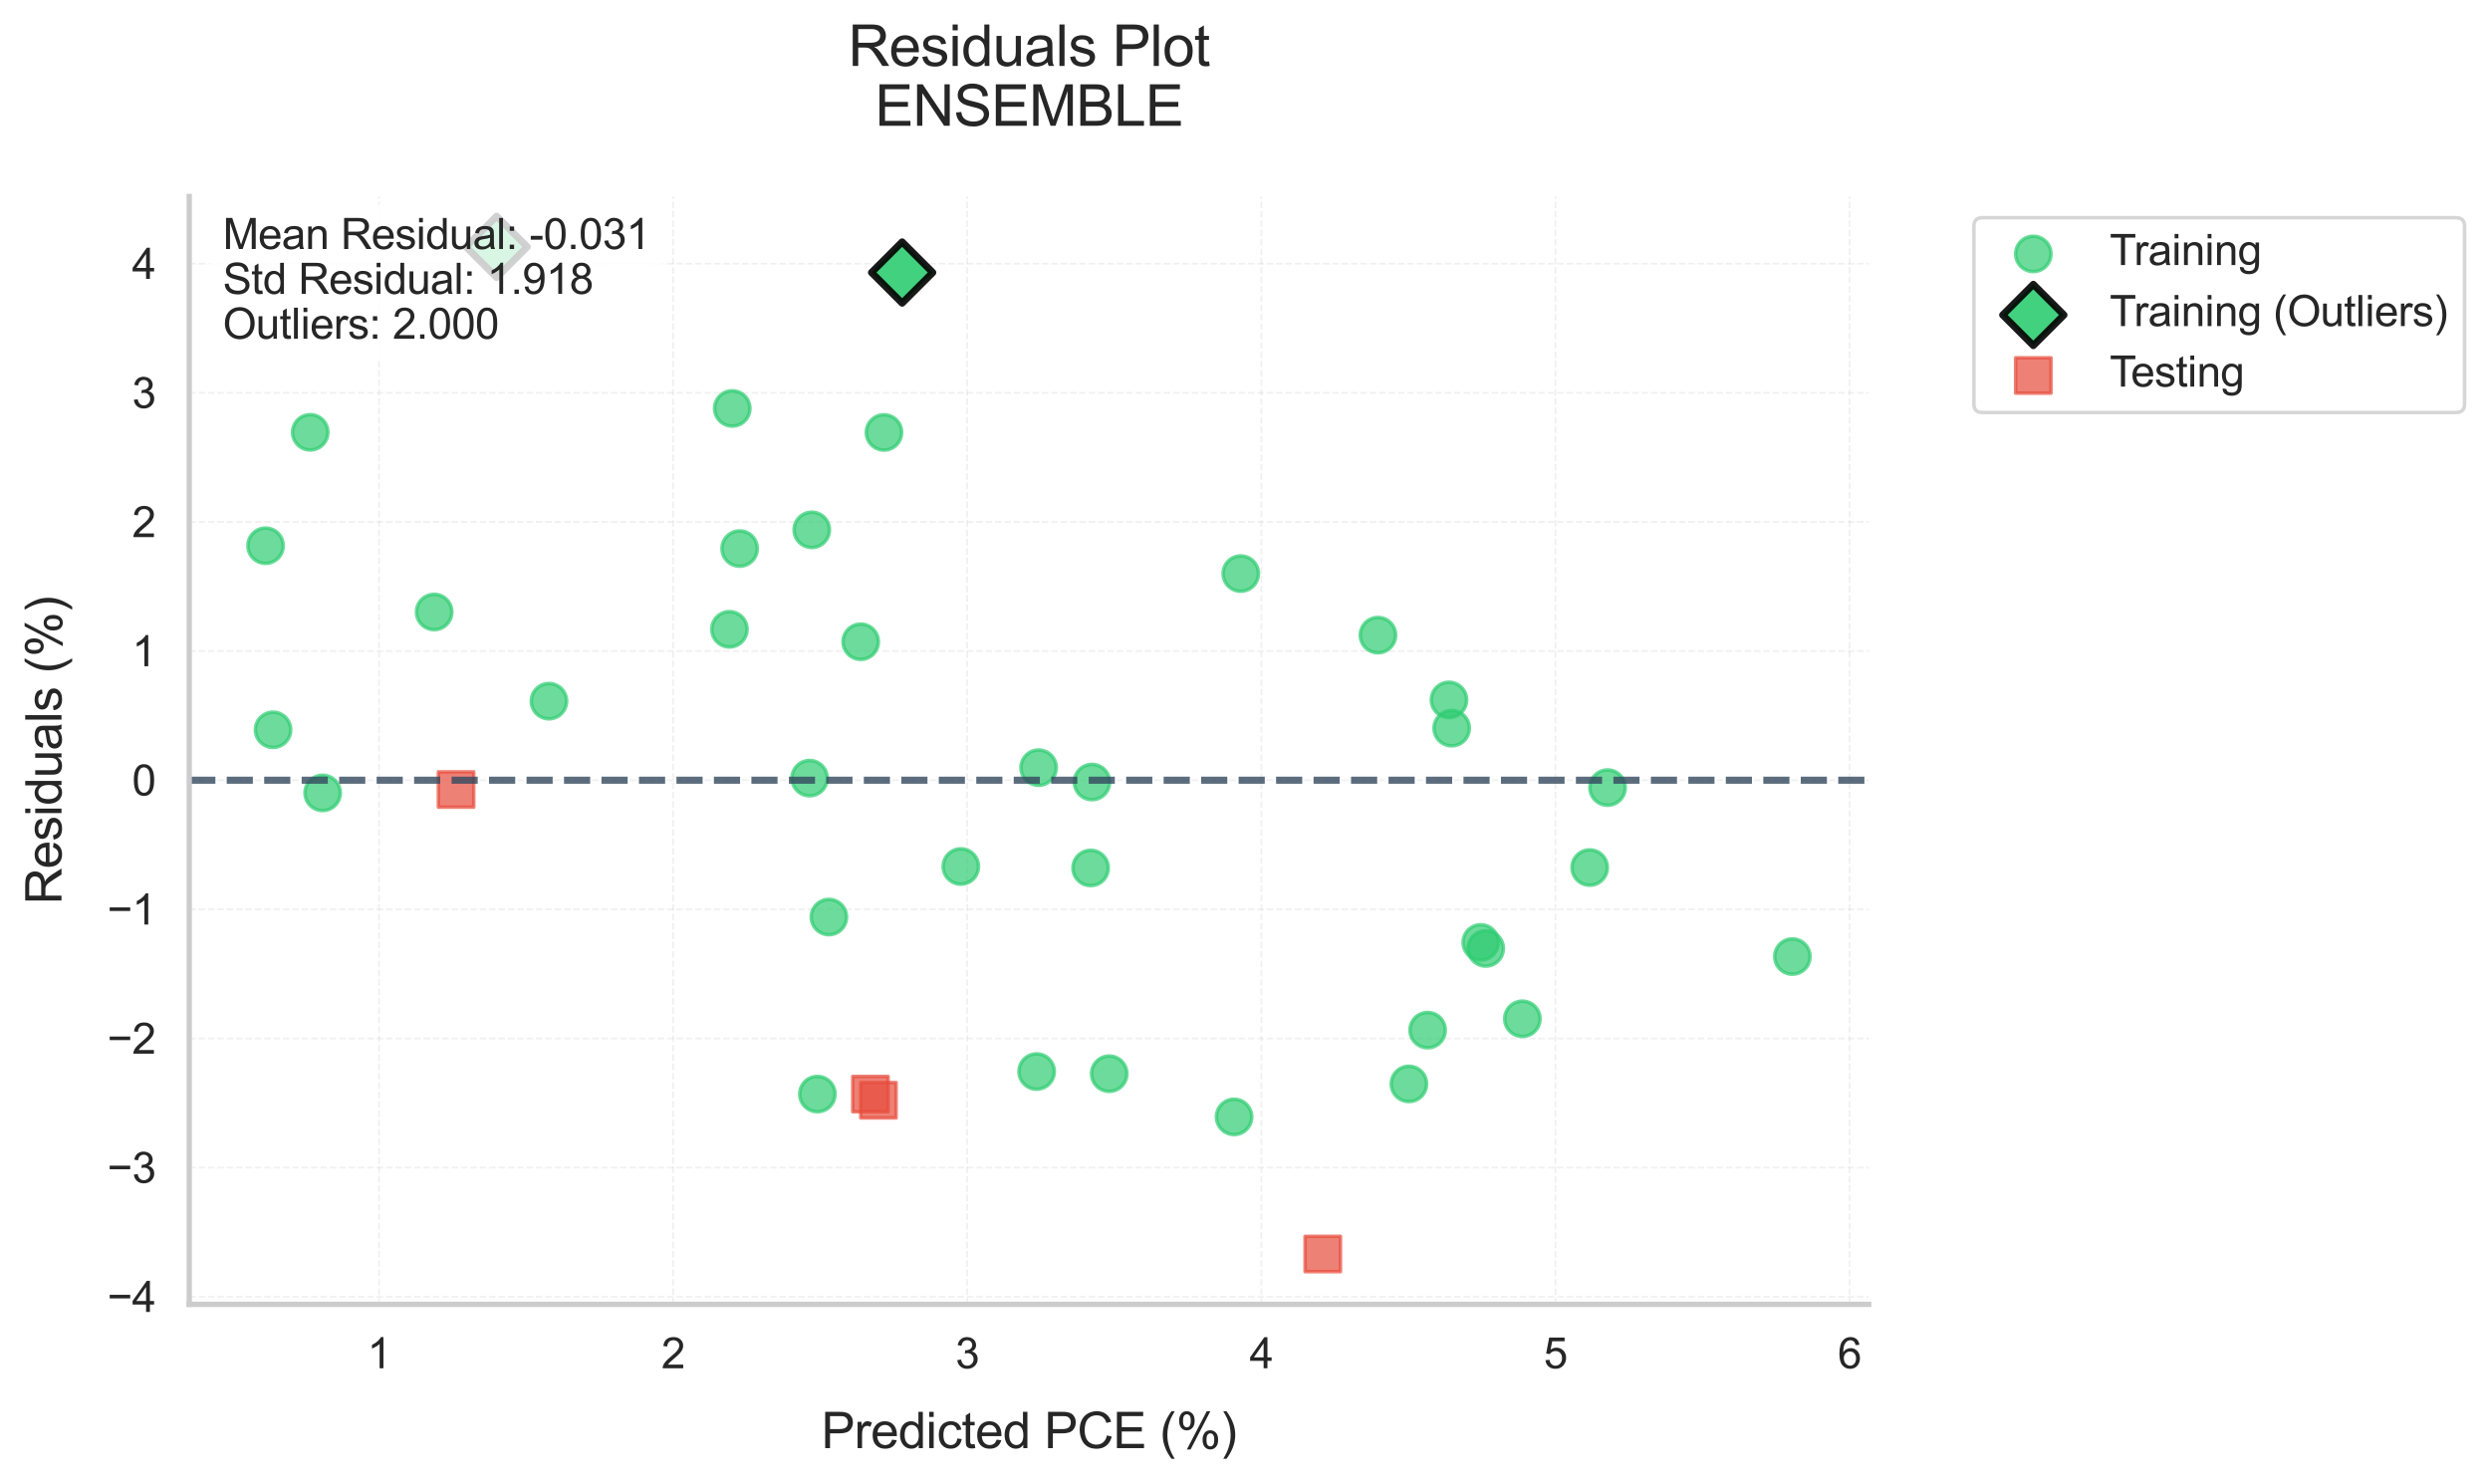 <?xml version="1.0" encoding="utf-8" standalone="no"?>
<!DOCTYPE svg PUBLIC "-//W3C//DTD SVG 1.1//EN"
  "http://www.w3.org/Graphics/SVG/1.1/DTD/svg11.dtd">
<svg xmlns:xlink="http://www.w3.org/1999/xlink" width="704.258pt" height="419.736pt" viewBox="0 0 704.258 419.736" xmlns="http://www.w3.org/2000/svg" version="1.1">
 <defs>
  <style type="text/css">*{stroke-linejoin: round; stroke-linecap: butt}</style>
 </defs>
 <g id="figure_1">
  <g id="patch_1">
   <path d="M -0 419.736 
L 704.258 419.736 
L 704.258 0 
L -0 0 
z
" style="fill: #ffffff"/>
  </g>
  <g id="axes_1">
   <g id="patch_2">
    <path d="M 53.52 368.923 
L 528.54 368.923 
L 528.54 55.575 
L 53.52 55.575 
z
" style="fill: #ffffff"/>
   </g>
   <g id="matplotlib.axis_1">
    <g id="xtick_1">
     <g id="line2d_1">
      <path d="M 107.205 368.923 
L 107.205 55.575 
" clip-path="url(#paf88d8b3e1)" style="fill: none; stroke-dasharray: 1.85,0.8; stroke-dashoffset: 0; stroke: #cccccc; stroke-opacity: 0.3; stroke-width: 0.5"/>
     </g>
     <g id="text_1">
      <!-- 1 -->
      <g style="fill: #262626" transform="translate(103.869 387.013) scale(0.12 -0.12)">
       <defs>
        <path id="ArialMT-31" d="M 2384 0 
L 1822 0 
L 1822 3584 
Q 1619 3391 1289 3197 
Q 959 3003 697 2906 
L 697 3450 
Q 1169 3672 1522 3987 
Q 1875 4303 2022 4600 
L 2384 4600 
L 2384 0 
z
" transform="scale(0.016)"/>
       </defs>
       <use xlink:href="#ArialMT-31"/>
      </g>
     </g>
    </g>
    <g id="xtick_2">
     <g id="line2d_2">
      <path d="M 190.389 368.923 
L 190.389 55.575 
" clip-path="url(#paf88d8b3e1)" style="fill: none; stroke-dasharray: 1.85,0.8; stroke-dashoffset: 0; stroke: #cccccc; stroke-opacity: 0.3; stroke-width: 0.5"/>
     </g>
     <g id="text_2">
      <!-- 2 -->
      <g style="fill: #262626" transform="translate(187.053 387.013) scale(0.12 -0.12)">
       <defs>
        <path id="ArialMT-32" d="M 3222 541 
L 3222 0 
L 194 0 
Q 188 203 259 391 
Q 375 700 629 1000 
Q 884 1300 1366 1694 
Q 2113 2306 2375 2664 
Q 2638 3022 2638 3341 
Q 2638 3675 2398 3904 
Q 2159 4134 1775 4134 
Q 1369 4134 1125 3890 
Q 881 3647 878 3216 
L 300 3275 
Q 359 3922 746 4261 
Q 1134 4600 1788 4600 
Q 2447 4600 2831 4234 
Q 3216 3869 3216 3328 
Q 3216 3053 3103 2787 
Q 2991 2522 2730 2228 
Q 2469 1934 1863 1422 
Q 1356 997 1212 845 
Q 1069 694 975 541 
L 3222 541 
z
" transform="scale(0.016)"/>
       </defs>
       <use xlink:href="#ArialMT-32"/>
      </g>
     </g>
    </g>
    <g id="xtick_3">
     <g id="line2d_3">
      <path d="M 273.573 368.923 
L 273.573 55.575 
" clip-path="url(#paf88d8b3e1)" style="fill: none; stroke-dasharray: 1.85,0.8; stroke-dashoffset: 0; stroke: #cccccc; stroke-opacity: 0.3; stroke-width: 0.5"/>
     </g>
     <g id="text_3">
      <!-- 3 -->
      <g style="fill: #262626" transform="translate(270.237 387.013) scale(0.12 -0.12)">
       <defs>
        <path id="ArialMT-33" d="M 269 1209 
L 831 1284 
Q 928 806 1161 595 
Q 1394 384 1728 384 
Q 2125 384 2398 659 
Q 2672 934 2672 1341 
Q 2672 1728 2419 1979 
Q 2166 2231 1775 2231 
Q 1616 2231 1378 2169 
L 1441 2663 
Q 1497 2656 1531 2656 
Q 1891 2656 2178 2843 
Q 2466 3031 2466 3422 
Q 2466 3731 2256 3934 
Q 2047 4138 1716 4138 
Q 1388 4138 1169 3931 
Q 950 3725 888 3313 
L 325 3413 
Q 428 3978 793 4289 
Q 1159 4600 1703 4600 
Q 2078 4600 2393 4439 
Q 2709 4278 2876 4000 
Q 3044 3722 3044 3409 
Q 3044 3113 2884 2869 
Q 2725 2625 2413 2481 
Q 2819 2388 3044 2092 
Q 3269 1797 3269 1353 
Q 3269 753 2831 336 
Q 2394 -81 1725 -81 
Q 1122 -81 723 278 
Q 325 638 269 1209 
z
" transform="scale(0.016)"/>
       </defs>
       <use xlink:href="#ArialMT-33"/>
      </g>
     </g>
    </g>
    <g id="xtick_4">
     <g id="line2d_4">
      <path d="M 356.757 368.923 
L 356.757 55.575 
" clip-path="url(#paf88d8b3e1)" style="fill: none; stroke-dasharray: 1.85,0.8; stroke-dashoffset: 0; stroke: #cccccc; stroke-opacity: 0.3; stroke-width: 0.5"/>
     </g>
     <g id="text_4">
      <!-- 4 -->
      <g style="fill: #262626" transform="translate(353.421 387.013) scale(0.12 -0.12)">
       <defs>
        <path id="ArialMT-34" d="M 2069 0 
L 2069 1097 
L 81 1097 
L 81 1613 
L 2172 4581 
L 2631 4581 
L 2631 1613 
L 3250 1613 
L 3250 1097 
L 2631 1097 
L 2631 0 
L 2069 0 
z
M 2069 1613 
L 2069 3678 
L 634 1613 
L 2069 1613 
z
" transform="scale(0.016)"/>
       </defs>
       <use xlink:href="#ArialMT-34"/>
      </g>
     </g>
    </g>
    <g id="xtick_5">
     <g id="line2d_5">
      <path d="M 439.942 368.923 
L 439.942 55.575 
" clip-path="url(#paf88d8b3e1)" style="fill: none; stroke-dasharray: 1.85,0.8; stroke-dashoffset: 0; stroke: #cccccc; stroke-opacity: 0.3; stroke-width: 0.5"/>
     </g>
     <g id="text_5">
      <!-- 5 -->
      <g style="fill: #262626" transform="translate(436.605 387.013) scale(0.12 -0.12)">
       <defs>
        <path id="ArialMT-35" d="M 266 1200 
L 856 1250 
Q 922 819 1161 601 
Q 1400 384 1738 384 
Q 2144 384 2425 690 
Q 2706 997 2706 1503 
Q 2706 1984 2436 2262 
Q 2166 2541 1728 2541 
Q 1456 2541 1237 2417 
Q 1019 2294 894 2097 
L 366 2166 
L 809 4519 
L 3088 4519 
L 3088 3981 
L 1259 3981 
L 1013 2750 
Q 1425 3038 1878 3038 
Q 2478 3038 2890 2622 
Q 3303 2206 3303 1553 
Q 3303 931 2941 478 
Q 2500 -78 1738 -78 
Q 1113 -78 717 272 
Q 322 622 266 1200 
z
" transform="scale(0.016)"/>
       </defs>
       <use xlink:href="#ArialMT-35"/>
      </g>
     </g>
    </g>
    <g id="xtick_6">
     <g id="line2d_6">
      <path d="M 523.126 368.923 
L 523.126 55.575 
" clip-path="url(#paf88d8b3e1)" style="fill: none; stroke-dasharray: 1.85,0.8; stroke-dashoffset: 0; stroke: #cccccc; stroke-opacity: 0.3; stroke-width: 0.5"/>
     </g>
     <g id="text_6">
      <!-- 6 -->
      <g style="fill: #262626" transform="translate(519.789 387.013) scale(0.12 -0.12)">
       <defs>
        <path id="ArialMT-36" d="M 3184 3459 
L 2625 3416 
Q 2550 3747 2413 3897 
Q 2184 4138 1850 4138 
Q 1581 4138 1378 3988 
Q 1113 3794 959 3422 
Q 806 3050 800 2363 
Q 1003 2672 1297 2822 
Q 1591 2972 1913 2972 
Q 2475 2972 2870 2558 
Q 3266 2144 3266 1488 
Q 3266 1056 3080 686 
Q 2894 316 2569 119 
Q 2244 -78 1831 -78 
Q 1128 -78 684 439 
Q 241 956 241 2144 
Q 241 3472 731 4075 
Q 1159 4600 1884 4600 
Q 2425 4600 2770 4297 
Q 3116 3994 3184 3459 
z
M 888 1484 
Q 888 1194 1011 928 
Q 1134 663 1356 523 
Q 1578 384 1822 384 
Q 2178 384 2434 671 
Q 2691 959 2691 1453 
Q 2691 1928 2437 2201 
Q 2184 2475 1800 2475 
Q 1419 2475 1153 2201 
Q 888 1928 888 1484 
z
" transform="scale(0.016)"/>
       </defs>
       <use xlink:href="#ArialMT-36"/>
      </g>
     </g>
    </g>
    <g id="text_7">
     <!-- Predicted PCE (%) -->
     <g style="fill: #262626" transform="translate(232.29 409.589) scale(0.14 -0.14)">
      <defs>
       <path id="ArialMT-50" d="M 494 0 
L 494 4581 
L 2222 4581 
Q 2678 4581 2919 4538 
Q 3256 4481 3484 4323 
Q 3713 4166 3852 3881 
Q 3991 3597 3991 3256 
Q 3991 2672 3619 2267 
Q 3247 1863 2275 1863 
L 1100 1863 
L 1100 0 
L 494 0 
z
M 1100 2403 
L 2284 2403 
Q 2872 2403 3119 2622 
Q 3366 2841 3366 3238 
Q 3366 3525 3220 3729 
Q 3075 3934 2838 4000 
Q 2684 4041 2272 4041 
L 1100 4041 
L 1100 2403 
z
" transform="scale(0.016)"/>
       <path id="ArialMT-72" d="M 416 0 
L 416 3319 
L 922 3319 
L 922 2816 
Q 1116 3169 1280 3281 
Q 1444 3394 1641 3394 
Q 1925 3394 2219 3213 
L 2025 2691 
Q 1819 2813 1613 2813 
Q 1428 2813 1281 2702 
Q 1134 2591 1072 2394 
Q 978 2094 978 1738 
L 978 0 
L 416 0 
z
" transform="scale(0.016)"/>
       <path id="ArialMT-65" d="M 2694 1069 
L 3275 997 
Q 3138 488 2766 206 
Q 2394 -75 1816 -75 
Q 1088 -75 661 373 
Q 234 822 234 1631 
Q 234 2469 665 2931 
Q 1097 3394 1784 3394 
Q 2450 3394 2872 2941 
Q 3294 2488 3294 1666 
Q 3294 1616 3291 1516 
L 816 1516 
Q 847 969 1125 678 
Q 1403 388 1819 388 
Q 2128 388 2347 550 
Q 2566 713 2694 1069 
z
M 847 1978 
L 2700 1978 
Q 2663 2397 2488 2606 
Q 2219 2931 1791 2931 
Q 1403 2931 1139 2672 
Q 875 2413 847 1978 
z
" transform="scale(0.016)"/>
       <path id="ArialMT-64" d="M 2575 0 
L 2575 419 
Q 2259 -75 1647 -75 
Q 1250 -75 917 144 
Q 584 363 401 755 
Q 219 1147 219 1656 
Q 219 2153 384 2558 
Q 550 2963 881 3178 
Q 1213 3394 1622 3394 
Q 1922 3394 2156 3267 
Q 2391 3141 2538 2938 
L 2538 4581 
L 3097 4581 
L 3097 0 
L 2575 0 
z
M 797 1656 
Q 797 1019 1065 703 
Q 1334 388 1700 388 
Q 2069 388 2326 689 
Q 2584 991 2584 1609 
Q 2584 2291 2321 2609 
Q 2059 2928 1675 2928 
Q 1300 2928 1048 2622 
Q 797 2316 797 1656 
z
" transform="scale(0.016)"/>
       <path id="ArialMT-69" d="M 425 3934 
L 425 4581 
L 988 4581 
L 988 3934 
L 425 3934 
z
M 425 0 
L 425 3319 
L 988 3319 
L 988 0 
L 425 0 
z
" transform="scale(0.016)"/>
       <path id="ArialMT-63" d="M 2588 1216 
L 3141 1144 
Q 3050 572 2676 248 
Q 2303 -75 1759 -75 
Q 1078 -75 664 370 
Q 250 816 250 1647 
Q 250 2184 428 2587 
Q 606 2991 970 3192 
Q 1334 3394 1763 3394 
Q 2303 3394 2647 3120 
Q 2991 2847 3088 2344 
L 2541 2259 
Q 2463 2594 2264 2762 
Q 2066 2931 1784 2931 
Q 1359 2931 1093 2626 
Q 828 2322 828 1663 
Q 828 994 1084 691 
Q 1341 388 1753 388 
Q 2084 388 2306 591 
Q 2528 794 2588 1216 
z
" transform="scale(0.016)"/>
       <path id="ArialMT-74" d="M 1650 503 
L 1731 6 
Q 1494 -44 1306 -44 
Q 1000 -44 831 53 
Q 663 150 594 308 
Q 525 466 525 972 
L 525 2881 
L 113 2881 
L 113 3319 
L 525 3319 
L 525 4141 
L 1084 4478 
L 1084 3319 
L 1650 3319 
L 1650 2881 
L 1084 2881 
L 1084 941 
Q 1084 700 1114 631 
Q 1144 563 1211 522 
Q 1278 481 1403 481 
Q 1497 481 1650 503 
z
" transform="scale(0.016)"/>
       <path id="ArialMT-20" transform="scale(0.016)"/>
       <path id="ArialMT-43" d="M 3763 1606 
L 4369 1453 
Q 4178 706 3683 314 
Q 3188 -78 2472 -78 
Q 1731 -78 1267 223 
Q 803 525 561 1097 
Q 319 1669 319 2325 
Q 319 3041 592 3573 
Q 866 4106 1370 4382 
Q 1875 4659 2481 4659 
Q 3169 4659 3637 4309 
Q 4106 3959 4291 3325 
L 3694 3184 
Q 3534 3684 3231 3912 
Q 2928 4141 2469 4141 
Q 1941 4141 1586 3887 
Q 1231 3634 1087 3207 
Q 944 2781 944 2328 
Q 944 1744 1114 1308 
Q 1284 872 1643 656 
Q 2003 441 2422 441 
Q 2931 441 3284 734 
Q 3638 1028 3763 1606 
z
" transform="scale(0.016)"/>
       <path id="ArialMT-45" d="M 506 0 
L 506 4581 
L 3819 4581 
L 3819 4041 
L 1113 4041 
L 1113 2638 
L 3647 2638 
L 3647 2100 
L 1113 2100 
L 1113 541 
L 3925 541 
L 3925 0 
L 506 0 
z
" transform="scale(0.016)"/>
       <path id="ArialMT-28" d="M 1497 -1347 
Q 1031 -759 709 28 
Q 388 816 388 1659 
Q 388 2403 628 3084 
Q 909 3875 1497 4659 
L 1900 4659 
Q 1522 4009 1400 3731 
Q 1209 3300 1100 2831 
Q 966 2247 966 1656 
Q 966 153 1900 -1347 
L 1497 -1347 
z
" transform="scale(0.016)"/>
       <path id="ArialMT-25" d="M 372 3481 
Q 372 3972 619 4315 
Q 866 4659 1334 4659 
Q 1766 4659 2048 4351 
Q 2331 4044 2331 3447 
Q 2331 2866 2045 2552 
Q 1759 2238 1341 2238 
Q 925 2238 648 2547 
Q 372 2856 372 3481 
z
M 1350 4272 
Q 1141 4272 1002 4090 
Q 863 3909 863 3425 
Q 863 2984 1003 2804 
Q 1144 2625 1350 2625 
Q 1563 2625 1702 2806 
Q 1841 2988 1841 3469 
Q 1841 3913 1700 4092 
Q 1559 4272 1350 4272 
z
M 1353 -169 
L 3859 4659 
L 4316 4659 
L 1819 -169 
L 1353 -169 
z
M 3334 1075 
Q 3334 1569 3581 1911 
Q 3828 2253 4300 2253 
Q 4731 2253 5014 1945 
Q 5297 1638 5297 1041 
Q 5297 459 5011 145 
Q 4725 -169 4303 -169 
Q 3888 -169 3611 142 
Q 3334 453 3334 1075 
z
M 4316 1866 
Q 4103 1866 3964 1684 
Q 3825 1503 3825 1019 
Q 3825 581 3965 400 
Q 4106 219 4313 219 
Q 4528 219 4667 400 
Q 4806 581 4806 1063 
Q 4806 1506 4665 1686 
Q 4525 1866 4316 1866 
z
" transform="scale(0.016)"/>
       <path id="ArialMT-29" d="M 791 -1347 
L 388 -1347 
Q 1322 153 1322 1656 
Q 1322 2244 1188 2822 
Q 1081 3291 891 3722 
Q 769 4003 388 4659 
L 791 4659 
Q 1378 3875 1659 3084 
Q 1900 2403 1900 1659 
Q 1900 816 1576 28 
Q 1253 -759 791 -1347 
z
" transform="scale(0.016)"/>
      </defs>
      <use xlink:href="#ArialMT-50"/>
      <use xlink:href="#ArialMT-72" x="66.699"/>
      <use xlink:href="#ArialMT-65" x="100"/>
      <use xlink:href="#ArialMT-64" x="155.615"/>
      <use xlink:href="#ArialMT-69" x="211.23"/>
      <use xlink:href="#ArialMT-63" x="233.447"/>
      <use xlink:href="#ArialMT-74" x="283.447"/>
      <use xlink:href="#ArialMT-65" x="311.23"/>
      <use xlink:href="#ArialMT-64" x="366.846"/>
      <use xlink:href="#ArialMT-20" x="422.461"/>
      <use xlink:href="#ArialMT-50" x="450.244"/>
      <use xlink:href="#ArialMT-43" x="516.943"/>
      <use xlink:href="#ArialMT-45" x="589.16"/>
      <use xlink:href="#ArialMT-20" x="655.859"/>
      <use xlink:href="#ArialMT-28" x="683.643"/>
      <use xlink:href="#ArialMT-25" x="716.943"/>
      <use xlink:href="#ArialMT-29" x="805.859"/>
     </g>
    </g>
   </g>
   <g id="matplotlib.axis_2">
    <g id="ytick_1">
     <g id="line2d_7">
      <path d="M 53.52 366.778 
L 528.54 366.778 
" clip-path="url(#paf88d8b3e1)" style="fill: none; stroke-dasharray: 1.85,0.8; stroke-dashoffset: 0; stroke: #cccccc; stroke-opacity: 0.3; stroke-width: 0.5"/>
     </g>
     <g id="text_8">
      <!-- −4 -->
      <g style="fill: #262626" transform="translate(30.338 371.073) scale(0.12 -0.12)">
       <defs>
        <path id="ArialMT-2212" d="M 3381 1997 
L 356 1997 
L 356 2522 
L 3381 2522 
L 3381 1997 
z
" transform="scale(0.016)"/>
       </defs>
       <use xlink:href="#ArialMT-2212"/>
       <use xlink:href="#ArialMT-34" x="58.398"/>
      </g>
     </g>
    </g>
    <g id="ytick_2">
     <g id="line2d_8">
      <path d="M 53.52 330.253 
L 528.54 330.253 
" clip-path="url(#paf88d8b3e1)" style="fill: none; stroke-dasharray: 1.85,0.8; stroke-dashoffset: 0; stroke: #cccccc; stroke-opacity: 0.3; stroke-width: 0.5"/>
     </g>
     <g id="text_9">
      <!-- −3 -->
      <g style="fill: #262626" transform="translate(30.338 334.548) scale(0.12 -0.12)">
       <use xlink:href="#ArialMT-2212"/>
       <use xlink:href="#ArialMT-33" x="58.398"/>
      </g>
     </g>
    </g>
    <g id="ytick_3">
     <g id="line2d_9">
      <path d="M 53.52 293.728 
L 528.54 293.728 
" clip-path="url(#paf88d8b3e1)" style="fill: none; stroke-dasharray: 1.85,0.8; stroke-dashoffset: 0; stroke: #cccccc; stroke-opacity: 0.3; stroke-width: 0.5"/>
     </g>
     <g id="text_10">
      <!-- −2 -->
      <g style="fill: #262626" transform="translate(30.338 298.022) scale(0.12 -0.12)">
       <use xlink:href="#ArialMT-2212"/>
       <use xlink:href="#ArialMT-32" x="58.398"/>
      </g>
     </g>
    </g>
    <g id="ytick_4">
     <g id="line2d_10">
      <path d="M 53.52 257.202 
L 528.54 257.202 
" clip-path="url(#paf88d8b3e1)" style="fill: none; stroke-dasharray: 1.85,0.8; stroke-dashoffset: 0; stroke: #cccccc; stroke-opacity: 0.3; stroke-width: 0.5"/>
     </g>
     <g id="text_11">
      <!-- −1 -->
      <g style="fill: #262626" transform="translate(30.338 261.497) scale(0.12 -0.12)">
       <use xlink:href="#ArialMT-2212"/>
       <use xlink:href="#ArialMT-31" x="58.398"/>
      </g>
     </g>
    </g>
    <g id="ytick_5">
     <g id="line2d_11">
      <path d="M 53.52 220.677 
L 528.54 220.677 
" clip-path="url(#paf88d8b3e1)" style="fill: none; stroke-dasharray: 1.85,0.8; stroke-dashoffset: 0; stroke: #cccccc; stroke-opacity: 0.3; stroke-width: 0.5"/>
     </g>
     <g id="text_12">
      <!-- 0 -->
      <g style="fill: #262626" transform="translate(37.347 224.972) scale(0.12 -0.12)">
       <defs>
        <path id="ArialMT-30" d="M 266 2259 
Q 266 3072 433 3567 
Q 600 4063 929 4331 
Q 1259 4600 1759 4600 
Q 2128 4600 2406 4451 
Q 2684 4303 2865 4023 
Q 3047 3744 3150 3342 
Q 3253 2941 3253 2259 
Q 3253 1453 3087 958 
Q 2922 463 2592 192 
Q 2263 -78 1759 -78 
Q 1097 -78 719 397 
Q 266 969 266 2259 
z
M 844 2259 
Q 844 1131 1108 757 
Q 1372 384 1759 384 
Q 2147 384 2411 759 
Q 2675 1134 2675 2259 
Q 2675 3391 2411 3762 
Q 2147 4134 1753 4134 
Q 1366 4134 1134 3806 
Q 844 3388 844 2259 
z
" transform="scale(0.016)"/>
       </defs>
       <use xlink:href="#ArialMT-30"/>
      </g>
     </g>
    </g>
    <g id="ytick_6">
     <g id="line2d_12">
      <path d="M 53.52 184.152 
L 528.54 184.152 
" clip-path="url(#paf88d8b3e1)" style="fill: none; stroke-dasharray: 1.85,0.8; stroke-dashoffset: 0; stroke: #cccccc; stroke-opacity: 0.3; stroke-width: 0.5"/>
     </g>
     <g id="text_13">
      <!-- 1 -->
      <g style="fill: #262626" transform="translate(37.347 188.446) scale(0.12 -0.12)">
       <use xlink:href="#ArialMT-31"/>
      </g>
     </g>
    </g>
    <g id="ytick_7">
     <g id="line2d_13">
      <path d="M 53.52 147.626 
L 528.54 147.626 
" clip-path="url(#paf88d8b3e1)" style="fill: none; stroke-dasharray: 1.85,0.8; stroke-dashoffset: 0; stroke: #cccccc; stroke-opacity: 0.3; stroke-width: 0.5"/>
     </g>
     <g id="text_14">
      <!-- 2 -->
      <g style="fill: #262626" transform="translate(37.347 151.921) scale(0.12 -0.12)">
       <use xlink:href="#ArialMT-32"/>
      </g>
     </g>
    </g>
    <g id="ytick_8">
     <g id="line2d_14">
      <path d="M 53.52 111.101 
L 528.54 111.101 
" clip-path="url(#paf88d8b3e1)" style="fill: none; stroke-dasharray: 1.85,0.8; stroke-dashoffset: 0; stroke: #cccccc; stroke-opacity: 0.3; stroke-width: 0.5"/>
     </g>
     <g id="text_15">
      <!-- 3 -->
      <g style="fill: #262626" transform="translate(37.347 115.395) scale(0.12 -0.12)">
       <use xlink:href="#ArialMT-33"/>
      </g>
     </g>
    </g>
    <g id="ytick_9">
     <g id="line2d_15">
      <path d="M 53.52 74.575 
L 528.54 74.575 
" clip-path="url(#paf88d8b3e1)" style="fill: none; stroke-dasharray: 1.85,0.8; stroke-dashoffset: 0; stroke: #cccccc; stroke-opacity: 0.3; stroke-width: 0.5"/>
     </g>
     <g id="text_16">
      <!-- 4 -->
      <g style="fill: #262626" transform="translate(37.347 78.87) scale(0.12 -0.12)">
       <use xlink:href="#ArialMT-34"/>
      </g>
     </g>
    </g>
    <g id="text_17">
     <!-- Residuals (%) -->
     <g style="fill: #262626" transform="translate(17.392 255.817) rotate(-90) scale(0.14 -0.14)">
      <defs>
       <path id="ArialMT-52" d="M 503 0 
L 503 4581 
L 2534 4581 
Q 3147 4581 3465 4457 
Q 3784 4334 3975 4021 
Q 4166 3709 4166 3331 
Q 4166 2844 3850 2509 
Q 3534 2175 2875 2084 
Q 3116 1969 3241 1856 
Q 3506 1613 3744 1247 
L 4541 0 
L 3778 0 
L 3172 953 
Q 2906 1366 2734 1584 
Q 2563 1803 2427 1890 
Q 2291 1978 2150 2013 
Q 2047 2034 1813 2034 
L 1109 2034 
L 1109 0 
L 503 0 
z
M 1109 2559 
L 2413 2559 
Q 2828 2559 3062 2645 
Q 3297 2731 3419 2920 
Q 3541 3109 3541 3331 
Q 3541 3656 3305 3865 
Q 3069 4075 2559 4075 
L 1109 4075 
L 1109 2559 
z
" transform="scale(0.016)"/>
       <path id="ArialMT-73" d="M 197 991 
L 753 1078 
Q 800 744 1014 566 
Q 1228 388 1613 388 
Q 2000 388 2187 545 
Q 2375 703 2375 916 
Q 2375 1106 2209 1216 
Q 2094 1291 1634 1406 
Q 1016 1563 777 1677 
Q 538 1791 414 1992 
Q 291 2194 291 2438 
Q 291 2659 392 2848 
Q 494 3038 669 3163 
Q 800 3259 1026 3326 
Q 1253 3394 1513 3394 
Q 1903 3394 2198 3281 
Q 2494 3169 2634 2976 
Q 2775 2784 2828 2463 
L 2278 2388 
Q 2241 2644 2061 2787 
Q 1881 2931 1553 2931 
Q 1166 2931 1000 2803 
Q 834 2675 834 2503 
Q 834 2394 903 2306 
Q 972 2216 1119 2156 
Q 1203 2125 1616 2013 
Q 2213 1853 2448 1751 
Q 2684 1650 2818 1456 
Q 2953 1263 2953 975 
Q 2953 694 2789 445 
Q 2625 197 2315 61 
Q 2006 -75 1616 -75 
Q 969 -75 630 194 
Q 291 463 197 991 
z
" transform="scale(0.016)"/>
       <path id="ArialMT-75" d="M 2597 0 
L 2597 488 
Q 2209 -75 1544 -75 
Q 1250 -75 995 37 
Q 741 150 617 320 
Q 494 491 444 738 
Q 409 903 409 1263 
L 409 3319 
L 972 3319 
L 972 1478 
Q 972 1038 1006 884 
Q 1059 663 1231 536 
Q 1403 409 1656 409 
Q 1909 409 2131 539 
Q 2353 669 2445 892 
Q 2538 1116 2538 1541 
L 2538 3319 
L 3100 3319 
L 3100 0 
L 2597 0 
z
" transform="scale(0.016)"/>
       <path id="ArialMT-61" d="M 2588 409 
Q 2275 144 1986 34 
Q 1697 -75 1366 -75 
Q 819 -75 525 192 
Q 231 459 231 875 
Q 231 1119 342 1320 
Q 453 1522 633 1644 
Q 813 1766 1038 1828 
Q 1203 1872 1538 1913 
Q 2219 1994 2541 2106 
Q 2544 2222 2544 2253 
Q 2544 2597 2384 2738 
Q 2169 2928 1744 2928 
Q 1347 2928 1158 2789 
Q 969 2650 878 2297 
L 328 2372 
Q 403 2725 575 2942 
Q 747 3159 1072 3276 
Q 1397 3394 1825 3394 
Q 2250 3394 2515 3294 
Q 2781 3194 2906 3042 
Q 3031 2891 3081 2659 
Q 3109 2516 3109 2141 
L 3109 1391 
Q 3109 606 3145 398 
Q 3181 191 3288 0 
L 2700 0 
Q 2613 175 2588 409 
z
M 2541 1666 
Q 2234 1541 1622 1453 
Q 1275 1403 1131 1340 
Q 988 1278 909 1158 
Q 831 1038 831 891 
Q 831 666 1001 516 
Q 1172 366 1500 366 
Q 1825 366 2078 508 
Q 2331 650 2450 897 
Q 2541 1088 2541 1459 
L 2541 1666 
z
" transform="scale(0.016)"/>
       <path id="ArialMT-6c" d="M 409 0 
L 409 4581 
L 972 4581 
L 972 0 
L 409 0 
z
" transform="scale(0.016)"/>
      </defs>
      <use xlink:href="#ArialMT-52"/>
      <use xlink:href="#ArialMT-65" x="72.217"/>
      <use xlink:href="#ArialMT-73" x="127.832"/>
      <use xlink:href="#ArialMT-69" x="177.832"/>
      <use xlink:href="#ArialMT-64" x="200.049"/>
      <use xlink:href="#ArialMT-75" x="255.664"/>
      <use xlink:href="#ArialMT-61" x="311.279"/>
      <use xlink:href="#ArialMT-6c" x="366.895"/>
      <use xlink:href="#ArialMT-73" x="389.111"/>
      <use xlink:href="#ArialMT-20" x="439.111"/>
      <use xlink:href="#ArialMT-28" x="466.895"/>
      <use xlink:href="#ArialMT-25" x="500.195"/>
      <use xlink:href="#ArialMT-29" x="589.111"/>
     </g>
    </g>
   </g>
   <g id="PathCollection_1">
    <defs>
     <path id="mb7ca60f3bd" d="M 0 5 
C 1.326 5 2.598 4.473 3.536 3.536 
C 4.473 2.598 5 1.326 5 0 
C 5 -1.326 4.473 -2.598 3.536 -3.536 
C 2.598 -4.473 1.326 -5 0 -5 
C -1.326 -5 -2.598 -4.473 -3.536 -3.536 
C -4.473 -2.598 -5 -1.326 -5 0 
C -5 1.326 -4.473 2.598 -3.536 3.536 
C -2.598 4.473 -1.326 5 0 5 
z
" style="stroke: #2ecc71; stroke-opacity: 0.7"/>
    </defs>
    <g clip-path="url(#paf88d8b3e1)">
     <use xlink:href="#mb7ca60f3bd" x="449.621" y="245.381" style="fill: #2ecc71; fill-opacity: 0.7; stroke: #2ecc71; stroke-opacity: 0.7"/>
     <use xlink:href="#mb7ca60f3bd" x="250.017" y="122.307" style="fill: #2ecc71; fill-opacity: 0.7; stroke: #2ecc71; stroke-opacity: 0.7"/>
     <use xlink:href="#mb7ca60f3bd" x="410.586" y="205.961" style="fill: #2ecc71; fill-opacity: 0.7; stroke: #2ecc71; stroke-opacity: 0.7"/>
     <use xlink:href="#mb7ca60f3bd" x="234.44" y="259.378" style="fill: #2ecc71; fill-opacity: 0.7; stroke: #2ecc71; stroke-opacity: 0.7"/>
     <use xlink:href="#mb7ca60f3bd" x="271.755" y="245.081" style="fill: #2ecc71; fill-opacity: 0.7; stroke: #2ecc71; stroke-opacity: 0.7"/>
     <use xlink:href="#mb7ca60f3bd" x="155.264" y="198.314" style="fill: #2ecc71; fill-opacity: 0.7; stroke: #2ecc71; stroke-opacity: 0.7"/>
     <use xlink:href="#mb7ca60f3bd" x="389.733" y="179.638" style="fill: #2ecc71; fill-opacity: 0.7; stroke: #2ecc71; stroke-opacity: 0.7"/>
     <use xlink:href="#mb7ca60f3bd" x="506.948" y="270.553" style="fill: #2ecc71; fill-opacity: 0.7; stroke: #2ecc71; stroke-opacity: 0.7"/>
     <use xlink:href="#mb7ca60f3bd" x="229.597" y="149.867" style="fill: #2ecc71; fill-opacity: 0.7; stroke: #2ecc71; stroke-opacity: 0.7"/>
     <use xlink:href="#mb7ca60f3bd" x="403.787" y="291.367" style="fill: #2ecc71; fill-opacity: 0.7; stroke: #2ecc71; stroke-opacity: 0.7"/>
     <use xlink:href="#mb7ca60f3bd" x="228.983" y="220.091" style="fill: #2ecc71; fill-opacity: 0.7; stroke: #2ecc71; stroke-opacity: 0.7"/>
     <use xlink:href="#mb7ca60f3bd" x="77.225" y="206.417" style="fill: #2ecc71; fill-opacity: 0.7; stroke: #2ecc71; stroke-opacity: 0.7"/>
     <use xlink:href="#mb7ca60f3bd" x="293.197" y="303.075" style="fill: #2ecc71; fill-opacity: 0.7; stroke: #2ecc71; stroke-opacity: 0.7"/>
     <use xlink:href="#mb7ca60f3bd" x="349.04" y="315.907" style="fill: #2ecc71; fill-opacity: 0.7; stroke: #2ecc71; stroke-opacity: 0.7"/>
     <use xlink:href="#mb7ca60f3bd" x="430.581" y="288.157" style="fill: #2ecc71; fill-opacity: 0.7; stroke: #2ecc71; stroke-opacity: 0.7"/>
     <use xlink:href="#mb7ca60f3bd" x="420.215" y="268.264" style="fill: #2ecc71; fill-opacity: 0.7; stroke: #2ecc71; stroke-opacity: 0.7"/>
     <use xlink:href="#mb7ca60f3bd" x="122.792" y="173.098" style="fill: #2ecc71; fill-opacity: 0.7; stroke: #2ecc71; stroke-opacity: 0.7"/>
     <use xlink:href="#mb7ca60f3bd" x="308.849" y="221.191" style="fill: #2ecc71; fill-opacity: 0.7; stroke: #2ecc71; stroke-opacity: 0.7"/>
     <use xlink:href="#mb7ca60f3bd" x="243.438" y="181.512" style="fill: #2ecc71; fill-opacity: 0.7; stroke: #2ecc71; stroke-opacity: 0.7"/>
     <use xlink:href="#mb7ca60f3bd" x="313.726" y="303.688" style="fill: #2ecc71; fill-opacity: 0.7; stroke: #2ecc71; stroke-opacity: 0.7"/>
     <use xlink:href="#mb7ca60f3bd" x="206.313" y="177.994" style="fill: #2ecc71; fill-opacity: 0.7; stroke: #2ecc71; stroke-opacity: 0.7"/>
     <use xlink:href="#mb7ca60f3bd" x="454.68" y="222.765" style="fill: #2ecc71; fill-opacity: 0.7; stroke: #2ecc71; stroke-opacity: 0.7"/>
     <use xlink:href="#mb7ca60f3bd" x="207.112" y="115.522" style="fill: #2ecc71; fill-opacity: 0.7; stroke: #2ecc71; stroke-opacity: 0.7"/>
     <use xlink:href="#mb7ca60f3bd" x="293.76" y="217.122" style="fill: #2ecc71; fill-opacity: 0.7; stroke: #2ecc71; stroke-opacity: 0.7"/>
     <use xlink:href="#mb7ca60f3bd" x="409.821" y="197.955" style="fill: #2ecc71; fill-opacity: 0.7; stroke: #2ecc71; stroke-opacity: 0.7"/>
     <use xlink:href="#mb7ca60f3bd" x="231.188" y="309.451" style="fill: #2ecc71; fill-opacity: 0.7; stroke: #2ecc71; stroke-opacity: 0.7"/>
     <use xlink:href="#mb7ca60f3bd" x="209.195" y="155.153" style="fill: #2ecc71; fill-opacity: 0.7; stroke: #2ecc71; stroke-opacity: 0.7"/>
     <use xlink:href="#mb7ca60f3bd" x="308.463" y="245.493" style="fill: #2ecc71; fill-opacity: 0.7; stroke: #2ecc71; stroke-opacity: 0.7"/>
     <use xlink:href="#mb7ca60f3bd" x="350.93" y="162.234" style="fill: #2ecc71; fill-opacity: 0.7; stroke: #2ecc71; stroke-opacity: 0.7"/>
     <use xlink:href="#mb7ca60f3bd" x="87.741" y="122.278" style="fill: #2ecc71; fill-opacity: 0.7; stroke: #2ecc71; stroke-opacity: 0.7"/>
     <use xlink:href="#mb7ca60f3bd" x="75.112" y="154.354" style="fill: #2ecc71; fill-opacity: 0.7; stroke: #2ecc71; stroke-opacity: 0.7"/>
     <use xlink:href="#mb7ca60f3bd" x="418.805" y="266.549" style="fill: #2ecc71; fill-opacity: 0.7; stroke: #2ecc71; stroke-opacity: 0.7"/>
     <use xlink:href="#mb7ca60f3bd" x="398.49" y="306.573" style="fill: #2ecc71; fill-opacity: 0.7; stroke: #2ecc71; stroke-opacity: 0.7"/>
     <use xlink:href="#mb7ca60f3bd" x="91.255" y="224.266" style="fill: #2ecc71; fill-opacity: 0.7; stroke: #2ecc71; stroke-opacity: 0.7"/>
    </g>
   </g>
   <g id="PathCollection_2">
    <defs>
     <path id="mb6e384639c" d="M 0 8.66 
L 8.66 0 
L 0 -8.66 
L -8.66 0 
z
" style="stroke: #000000; stroke-opacity: 0.9; stroke-width: 2"/>
    </defs>
    <g clip-path="url(#paf88d8b3e1)">
     <use xlink:href="#mb6e384639c" x="255.155" y="77.08" style="fill: #2ecc71; fill-opacity: 0.9; stroke: #000000; stroke-opacity: 0.9; stroke-width: 2"/>
     <use xlink:href="#mb6e384639c" x="140.459" y="69.819" style="fill: #2ecc71; fill-opacity: 0.9; stroke: #000000; stroke-opacity: 0.9; stroke-width: 2"/>
    </g>
   </g>
   <g id="PathCollection_3">
    <defs>
     <path id="m8c19f825f6" d="M -5 5 
L 5 5 
L 5 -5 
L -5 -5 
z
" style="stroke: #e74c3c; stroke-opacity: 0.7"/>
    </defs>
    <g clip-path="url(#paf88d8b3e1)">
     <use xlink:href="#m8c19f825f6" x="374.124" y="354.68" style="fill: #e74c3c; fill-opacity: 0.7; stroke: #e74c3c; stroke-opacity: 0.7"/>
     <use xlink:href="#m8c19f825f6" x="128.99" y="223.303" style="fill: #e74c3c; fill-opacity: 0.7; stroke: #e74c3c; stroke-opacity: 0.7"/>
     <use xlink:href="#m8c19f825f6" x="248.447" y="311.185" style="fill: #e74c3c; fill-opacity: 0.7; stroke: #e74c3c; stroke-opacity: 0.7"/>
     <use xlink:href="#m8c19f825f6" x="246.19" y="309.463" style="fill: #e74c3c; fill-opacity: 0.7; stroke: #e74c3c; stroke-opacity: 0.7"/>
    </g>
   </g>
   <g id="line2d_16">
    <path d="M 53.52 220.677 
L 528.54 220.677 
" clip-path="url(#paf88d8b3e1)" style="fill: none; stroke-dasharray: 7.4,3.2; stroke-dashoffset: 0; stroke: #34495e; stroke-opacity: 0.8; stroke-width: 2"/>
   </g>
   <g id="patch_3">
    <path d="M 53.52 368.923 
L 53.52 55.575 
" style="fill: none; stroke: #cccccc; stroke-width: 1.5; stroke-linejoin: miter; stroke-linecap: square"/>
   </g>
   <g id="patch_4">
    <path d="M 53.52 368.923 
L 528.54 368.923 
" style="fill: none; stroke: #cccccc; stroke-width: 1.5; stroke-linejoin: miter; stroke-linecap: square"/>
   </g>
   <g id="text_18">
    <g id="patch_5">
     <path d="M 59.06 102.161 
L 187.71 102.161 
L 187.71 57.882 
L 59.06 57.882 
z
" style="fill: #ffffff; opacity: 0.8"/>
    </g>
    <!-- Mean Residual: -0.031 -->
    <g style="fill: #262626" transform="translate(63.02 70.432) scale(0.12 -0.12)">
     <defs>
      <path id="ArialMT-4d" d="M 475 0 
L 475 4581 
L 1388 4581 
L 2472 1338 
Q 2622 884 2691 659 
Q 2769 909 2934 1394 
L 4031 4581 
L 4847 4581 
L 4847 0 
L 4263 0 
L 4263 3834 
L 2931 0 
L 2384 0 
L 1059 3900 
L 1059 0 
L 475 0 
z
" transform="scale(0.016)"/>
      <path id="ArialMT-6e" d="M 422 0 
L 422 3319 
L 928 3319 
L 928 2847 
Q 1294 3394 1984 3394 
Q 2284 3394 2536 3286 
Q 2788 3178 2913 3003 
Q 3038 2828 3088 2588 
Q 3119 2431 3119 2041 
L 3119 0 
L 2556 0 
L 2556 2019 
Q 2556 2363 2490 2533 
Q 2425 2703 2258 2804 
Q 2091 2906 1866 2906 
Q 1506 2906 1245 2678 
Q 984 2450 984 1813 
L 984 0 
L 422 0 
z
" transform="scale(0.016)"/>
      <path id="ArialMT-3a" d="M 578 2678 
L 578 3319 
L 1219 3319 
L 1219 2678 
L 578 2678 
z
M 578 0 
L 578 641 
L 1219 641 
L 1219 0 
L 578 0 
z
" transform="scale(0.016)"/>
      <path id="ArialMT-2d" d="M 203 1375 
L 203 1941 
L 1931 1941 
L 1931 1375 
L 203 1375 
z
" transform="scale(0.016)"/>
      <path id="ArialMT-2e" d="M 581 0 
L 581 641 
L 1222 641 
L 1222 0 
L 581 0 
z
" transform="scale(0.016)"/>
     </defs>
     <use xlink:href="#ArialMT-4d"/>
     <use xlink:href="#ArialMT-65" x="83.301"/>
     <use xlink:href="#ArialMT-61" x="138.916"/>
     <use xlink:href="#ArialMT-6e" x="194.531"/>
     <use xlink:href="#ArialMT-20" x="250.146"/>
     <use xlink:href="#ArialMT-52" x="277.93"/>
     <use xlink:href="#ArialMT-65" x="350.146"/>
     <use xlink:href="#ArialMT-73" x="405.762"/>
     <use xlink:href="#ArialMT-69" x="455.762"/>
     <use xlink:href="#ArialMT-64" x="477.979"/>
     <use xlink:href="#ArialMT-75" x="533.594"/>
     <use xlink:href="#ArialMT-61" x="589.209"/>
     <use xlink:href="#ArialMT-6c" x="644.824"/>
     <use xlink:href="#ArialMT-3a" x="667.041"/>
     <use xlink:href="#ArialMT-20" x="694.824"/>
     <use xlink:href="#ArialMT-2d" x="722.607"/>
     <use xlink:href="#ArialMT-30" x="755.908"/>
     <use xlink:href="#ArialMT-2e" x="811.523"/>
     <use xlink:href="#ArialMT-30" x="839.307"/>
     <use xlink:href="#ArialMT-33" x="894.922"/>
     <use xlink:href="#ArialMT-31" x="950.537"/>
    </g>
    <!-- Std Residual: 1.918 -->
    <g style="fill: #262626" transform="translate(63.02 83.124) scale(0.12 -0.12)">
     <defs>
      <path id="ArialMT-53" d="M 288 1472 
L 859 1522 
Q 900 1178 1048 958 
Q 1197 738 1509 602 
Q 1822 466 2213 466 
Q 2559 466 2825 569 
Q 3091 672 3220 851 
Q 3350 1031 3350 1244 
Q 3350 1459 3225 1620 
Q 3100 1781 2813 1891 
Q 2628 1963 1997 2114 
Q 1366 2266 1113 2400 
Q 784 2572 623 2826 
Q 463 3081 463 3397 
Q 463 3744 659 4045 
Q 856 4347 1234 4503 
Q 1613 4659 2075 4659 
Q 2584 4659 2973 4495 
Q 3363 4331 3572 4012 
Q 3781 3694 3797 3291 
L 3216 3247 
Q 3169 3681 2898 3903 
Q 2628 4125 2100 4125 
Q 1550 4125 1298 3923 
Q 1047 3722 1047 3438 
Q 1047 3191 1225 3031 
Q 1400 2872 2139 2705 
Q 2878 2538 3153 2413 
Q 3553 2228 3743 1945 
Q 3934 1663 3934 1294 
Q 3934 928 3725 604 
Q 3516 281 3123 101 
Q 2731 -78 2241 -78 
Q 1619 -78 1198 103 
Q 778 284 539 648 
Q 300 1013 288 1472 
z
" transform="scale(0.016)"/>
      <path id="ArialMT-39" d="M 350 1059 
L 891 1109 
Q 959 728 1153 556 
Q 1347 384 1650 384 
Q 1909 384 2104 503 
Q 2300 622 2425 820 
Q 2550 1019 2634 1356 
Q 2719 1694 2719 2044 
Q 2719 2081 2716 2156 
Q 2547 1888 2255 1720 
Q 1963 1553 1622 1553 
Q 1053 1553 659 1965 
Q 266 2378 266 3053 
Q 266 3750 677 4175 
Q 1088 4600 1706 4600 
Q 2153 4600 2523 4359 
Q 2894 4119 3086 3673 
Q 3278 3228 3278 2384 
Q 3278 1506 3087 986 
Q 2897 466 2520 194 
Q 2144 -78 1638 -78 
Q 1100 -78 759 220 
Q 419 519 350 1059 
z
M 2653 3081 
Q 2653 3566 2395 3850 
Q 2138 4134 1775 4134 
Q 1400 4134 1122 3828 
Q 844 3522 844 3034 
Q 844 2597 1108 2323 
Q 1372 2050 1759 2050 
Q 2150 2050 2401 2323 
Q 2653 2597 2653 3081 
z
" transform="scale(0.016)"/>
      <path id="ArialMT-38" d="M 1131 2484 
Q 781 2613 612 2850 
Q 444 3088 444 3419 
Q 444 3919 803 4259 
Q 1163 4600 1759 4600 
Q 2359 4600 2725 4251 
Q 3091 3903 3091 3403 
Q 3091 3084 2923 2848 
Q 2756 2613 2416 2484 
Q 2838 2347 3058 2040 
Q 3278 1734 3278 1309 
Q 3278 722 2862 322 
Q 2447 -78 1769 -78 
Q 1091 -78 675 323 
Q 259 725 259 1325 
Q 259 1772 486 2073 
Q 713 2375 1131 2484 
z
M 1019 3438 
Q 1019 3113 1228 2906 
Q 1438 2700 1772 2700 
Q 2097 2700 2305 2904 
Q 2513 3109 2513 3406 
Q 2513 3716 2298 3927 
Q 2084 4138 1766 4138 
Q 1444 4138 1231 3931 
Q 1019 3725 1019 3438 
z
M 838 1322 
Q 838 1081 952 856 
Q 1066 631 1291 507 
Q 1516 384 1775 384 
Q 2178 384 2440 643 
Q 2703 903 2703 1303 
Q 2703 1709 2433 1975 
Q 2163 2241 1756 2241 
Q 1359 2241 1098 1978 
Q 838 1716 838 1322 
z
" transform="scale(0.016)"/>
     </defs>
     <use xlink:href="#ArialMT-53"/>
     <use xlink:href="#ArialMT-74" x="66.699"/>
     <use xlink:href="#ArialMT-64" x="94.482"/>
     <use xlink:href="#ArialMT-20" x="150.098"/>
     <use xlink:href="#ArialMT-52" x="177.881"/>
     <use xlink:href="#ArialMT-65" x="250.098"/>
     <use xlink:href="#ArialMT-73" x="305.713"/>
     <use xlink:href="#ArialMT-69" x="355.713"/>
     <use xlink:href="#ArialMT-64" x="377.93"/>
     <use xlink:href="#ArialMT-75" x="433.545"/>
     <use xlink:href="#ArialMT-61" x="489.16"/>
     <use xlink:href="#ArialMT-6c" x="544.775"/>
     <use xlink:href="#ArialMT-3a" x="566.992"/>
     <use xlink:href="#ArialMT-20" x="594.775"/>
     <use xlink:href="#ArialMT-31" x="622.559"/>
     <use xlink:href="#ArialMT-2e" x="678.174"/>
     <use xlink:href="#ArialMT-39" x="705.957"/>
     <use xlink:href="#ArialMT-31" x="761.572"/>
     <use xlink:href="#ArialMT-38" x="817.188"/>
    </g>
    <!-- Outliers: 2.000 -->
    <g style="fill: #262626" transform="translate(63.02 95.816) scale(0.12 -0.12)">
     <defs>
      <path id="ArialMT-4f" d="M 309 2231 
Q 309 3372 921 4017 
Q 1534 4663 2503 4663 
Q 3138 4663 3647 4359 
Q 4156 4056 4423 3514 
Q 4691 2972 4691 2284 
Q 4691 1588 4409 1038 
Q 4128 488 3612 205 
Q 3097 -78 2500 -78 
Q 1853 -78 1343 234 
Q 834 547 571 1087 
Q 309 1628 309 2231 
z
M 934 2222 
Q 934 1394 1379 917 
Q 1825 441 2497 441 
Q 3181 441 3623 922 
Q 4066 1403 4066 2288 
Q 4066 2847 3877 3264 
Q 3688 3681 3323 3911 
Q 2959 4141 2506 4141 
Q 1863 4141 1398 3698 
Q 934 3256 934 2222 
z
" transform="scale(0.016)"/>
     </defs>
     <use xlink:href="#ArialMT-4f"/>
     <use xlink:href="#ArialMT-75" x="77.783"/>
     <use xlink:href="#ArialMT-74" x="133.398"/>
     <use xlink:href="#ArialMT-6c" x="161.182"/>
     <use xlink:href="#ArialMT-69" x="183.398"/>
     <use xlink:href="#ArialMT-65" x="205.615"/>
     <use xlink:href="#ArialMT-72" x="261.23"/>
     <use xlink:href="#ArialMT-73" x="294.531"/>
     <use xlink:href="#ArialMT-3a" x="344.531"/>
     <use xlink:href="#ArialMT-20" x="372.314"/>
     <use xlink:href="#ArialMT-32" x="400.098"/>
     <use xlink:href="#ArialMT-2e" x="455.713"/>
     <use xlink:href="#ArialMT-30" x="483.496"/>
     <use xlink:href="#ArialMT-30" x="539.111"/>
     <use xlink:href="#ArialMT-30" x="594.727"/>
    </g>
   </g>
   <g id="text_19">
    <!-- Residuals Plot -->
    <g style="fill: #262626" transform="translate(239.895 18.652) scale(0.16 -0.16)">
     <defs>
      <path id="ArialMT-6f" d="M 213 1659 
Q 213 2581 725 3025 
Q 1153 3394 1769 3394 
Q 2453 3394 2887 2945 
Q 3322 2497 3322 1706 
Q 3322 1066 3130 698 
Q 2938 331 2570 128 
Q 2203 -75 1769 -75 
Q 1072 -75 642 372 
Q 213 819 213 1659 
z
M 791 1659 
Q 791 1022 1069 705 
Q 1347 388 1769 388 
Q 2188 388 2466 706 
Q 2744 1025 2744 1678 
Q 2744 2294 2464 2611 
Q 2184 2928 1769 2928 
Q 1347 2928 1069 2612 
Q 791 2297 791 1659 
z
" transform="scale(0.016)"/>
     </defs>
     <use xlink:href="#ArialMT-52"/>
     <use xlink:href="#ArialMT-65" x="72.217"/>
     <use xlink:href="#ArialMT-73" x="127.832"/>
     <use xlink:href="#ArialMT-69" x="177.832"/>
     <use xlink:href="#ArialMT-64" x="200.049"/>
     <use xlink:href="#ArialMT-75" x="255.664"/>
     <use xlink:href="#ArialMT-61" x="311.279"/>
     <use xlink:href="#ArialMT-6c" x="366.895"/>
     <use xlink:href="#ArialMT-73" x="389.111"/>
     <use xlink:href="#ArialMT-20" x="439.111"/>
     <use xlink:href="#ArialMT-50" x="466.895"/>
     <use xlink:href="#ArialMT-6c" x="533.594"/>
     <use xlink:href="#ArialMT-6f" x="555.811"/>
     <use xlink:href="#ArialMT-74" x="611.426"/>
    </g>
    <!-- ENSEMBLE -->
    <g style="fill: #262626" transform="translate(247.459 35.575) scale(0.16 -0.16)">
     <defs>
      <path id="ArialMT-4e" d="M 488 0 
L 488 4581 
L 1109 4581 
L 3516 984 
L 3516 4581 
L 4097 4581 
L 4097 0 
L 3475 0 
L 1069 3600 
L 1069 0 
L 488 0 
z
" transform="scale(0.016)"/>
      <path id="ArialMT-42" d="M 469 0 
L 469 4581 
L 2188 4581 
Q 2713 4581 3030 4442 
Q 3347 4303 3526 4014 
Q 3706 3725 3706 3409 
Q 3706 3116 3547 2856 
Q 3388 2597 3066 2438 
Q 3481 2316 3704 2022 
Q 3928 1728 3928 1328 
Q 3928 1006 3792 729 
Q 3656 453 3456 303 
Q 3256 153 2954 76 
Q 2653 0 2216 0 
L 469 0 
z
M 1075 2656 
L 2066 2656 
Q 2469 2656 2644 2709 
Q 2875 2778 2992 2937 
Q 3109 3097 3109 3338 
Q 3109 3566 3000 3739 
Q 2891 3913 2687 3977 
Q 2484 4041 1991 4041 
L 1075 4041 
L 1075 2656 
z
M 1075 541 
L 2216 541 
Q 2509 541 2628 563 
Q 2838 600 2978 687 
Q 3119 775 3209 942 
Q 3300 1109 3300 1328 
Q 3300 1584 3169 1773 
Q 3038 1963 2805 2039 
Q 2572 2116 2134 2116 
L 1075 2116 
L 1075 541 
z
" transform="scale(0.016)"/>
      <path id="ArialMT-4c" d="M 469 0 
L 469 4581 
L 1075 4581 
L 1075 541 
L 3331 541 
L 3331 0 
L 469 0 
z
" transform="scale(0.016)"/>
     </defs>
     <use xlink:href="#ArialMT-45"/>
     <use xlink:href="#ArialMT-4e" x="66.699"/>
     <use xlink:href="#ArialMT-53" x="138.916"/>
     <use xlink:href="#ArialMT-45" x="205.615"/>
     <use xlink:href="#ArialMT-4d" x="272.314"/>
     <use xlink:href="#ArialMT-42" x="355.615"/>
     <use xlink:href="#ArialMT-4c" x="422.314"/>
     <use xlink:href="#ArialMT-45" x="477.93"/>
    </g>
   </g>
   <g id="legend_1">
    <g id="patch_6">
     <path d="M 560.691 116.674 
L 694.658 116.674 
Q 697.058 116.674 697.058 114.274 
L 697.058 63.975 
Q 697.058 61.575 694.658 61.575 
L 560.691 61.575 
Q 558.291 61.575 558.291 63.975 
L 558.291 114.274 
Q 558.291 116.674 560.691 116.674 
z
" style="fill: #ffffff; opacity: 0.8; stroke: #cccccc; stroke-linejoin: miter"/>
    </g>
    <g id="PathCollection_4">
     <g>
      <use xlink:href="#mb7ca60f3bd" x="575.091" y="71.815" style="fill: #2ecc71; fill-opacity: 0.7; stroke: #2ecc71; stroke-opacity: 0.7"/>
     </g>
    </g>
    <g id="text_20">
     <!-- Training -->
     <g style="fill: #262626" transform="translate(596.691 74.965) scale(0.12 -0.12)">
      <defs>
       <path id="ArialMT-54" d="M 1659 0 
L 1659 4041 
L 150 4041 
L 150 4581 
L 3781 4581 
L 3781 4041 
L 2266 4041 
L 2266 0 
L 1659 0 
z
" transform="scale(0.016)"/>
       <path id="ArialMT-67" d="M 319 -275 
L 866 -356 
Q 900 -609 1056 -725 
Q 1266 -881 1628 -881 
Q 2019 -881 2231 -725 
Q 2444 -569 2519 -288 
Q 2563 -116 2559 434 
Q 2191 0 1641 0 
Q 956 0 581 494 
Q 206 988 206 1678 
Q 206 2153 378 2554 
Q 550 2956 876 3175 
Q 1203 3394 1644 3394 
Q 2231 3394 2613 2919 
L 2613 3319 
L 3131 3319 
L 3131 450 
Q 3131 -325 2973 -648 
Q 2816 -972 2473 -1159 
Q 2131 -1347 1631 -1347 
Q 1038 -1347 672 -1080 
Q 306 -813 319 -275 
z
M 784 1719 
Q 784 1066 1043 766 
Q 1303 466 1694 466 
Q 2081 466 2343 764 
Q 2606 1063 2606 1700 
Q 2606 2309 2336 2618 
Q 2066 2928 1684 2928 
Q 1309 2928 1046 2623 
Q 784 2319 784 1719 
z
" transform="scale(0.016)"/>
      </defs>
      <use xlink:href="#ArialMT-54"/>
      <use xlink:href="#ArialMT-72" x="57.334"/>
      <use xlink:href="#ArialMT-61" x="90.635"/>
      <use xlink:href="#ArialMT-69" x="146.25"/>
      <use xlink:href="#ArialMT-6e" x="168.467"/>
      <use xlink:href="#ArialMT-69" x="224.082"/>
      <use xlink:href="#ArialMT-6e" x="246.299"/>
      <use xlink:href="#ArialMT-67" x="301.914"/>
     </g>
    </g>
    <g id="PathCollection_5">
     <g>
      <use xlink:href="#mb6e384639c" x="575.091" y="89.084" style="fill: #2ecc71; fill-opacity: 0.9; stroke: #000000; stroke-opacity: 0.9; stroke-width: 2"/>
     </g>
    </g>
    <g id="text_21">
     <!-- Training (Outliers) -->
     <g style="fill: #262626" transform="translate(596.691 92.234) scale(0.12 -0.12)">
      <use xlink:href="#ArialMT-54"/>
      <use xlink:href="#ArialMT-72" x="57.334"/>
      <use xlink:href="#ArialMT-61" x="90.635"/>
      <use xlink:href="#ArialMT-69" x="146.25"/>
      <use xlink:href="#ArialMT-6e" x="168.467"/>
      <use xlink:href="#ArialMT-69" x="224.082"/>
      <use xlink:href="#ArialMT-6e" x="246.299"/>
      <use xlink:href="#ArialMT-67" x="301.914"/>
      <use xlink:href="#ArialMT-20" x="357.529"/>
      <use xlink:href="#ArialMT-28" x="385.312"/>
      <use xlink:href="#ArialMT-4f" x="418.613"/>
      <use xlink:href="#ArialMT-75" x="496.396"/>
      <use xlink:href="#ArialMT-74" x="552.012"/>
      <use xlink:href="#ArialMT-6c" x="579.795"/>
      <use xlink:href="#ArialMT-69" x="602.012"/>
      <use xlink:href="#ArialMT-65" x="624.229"/>
      <use xlink:href="#ArialMT-72" x="679.844"/>
      <use xlink:href="#ArialMT-73" x="713.145"/>
      <use xlink:href="#ArialMT-29" x="763.145"/>
     </g>
    </g>
    <g id="PathCollection_6">
     <g>
      <use xlink:href="#m8c19f825f6" x="575.091" y="106.199" style="fill: #e74c3c; fill-opacity: 0.7; stroke: #e74c3c; stroke-opacity: 0.7"/>
     </g>
    </g>
    <g id="text_22">
     <!-- Testing -->
     <g style="fill: #262626" transform="translate(596.691 109.349) scale(0.12 -0.12)">
      <use xlink:href="#ArialMT-54"/>
      <use xlink:href="#ArialMT-65" x="49.959"/>
      <use xlink:href="#ArialMT-73" x="105.574"/>
      <use xlink:href="#ArialMT-74" x="155.574"/>
      <use xlink:href="#ArialMT-69" x="183.357"/>
      <use xlink:href="#ArialMT-6e" x="205.574"/>
      <use xlink:href="#ArialMT-67" x="261.189"/>
     </g>
    </g>
   </g>
  </g>
 </g>
 <defs>
  <clipPath id="paf88d8b3e1">
   <rect x="53.52" y="55.575" width="475.02" height="313.348"/>
  </clipPath>
 </defs>
</svg>

